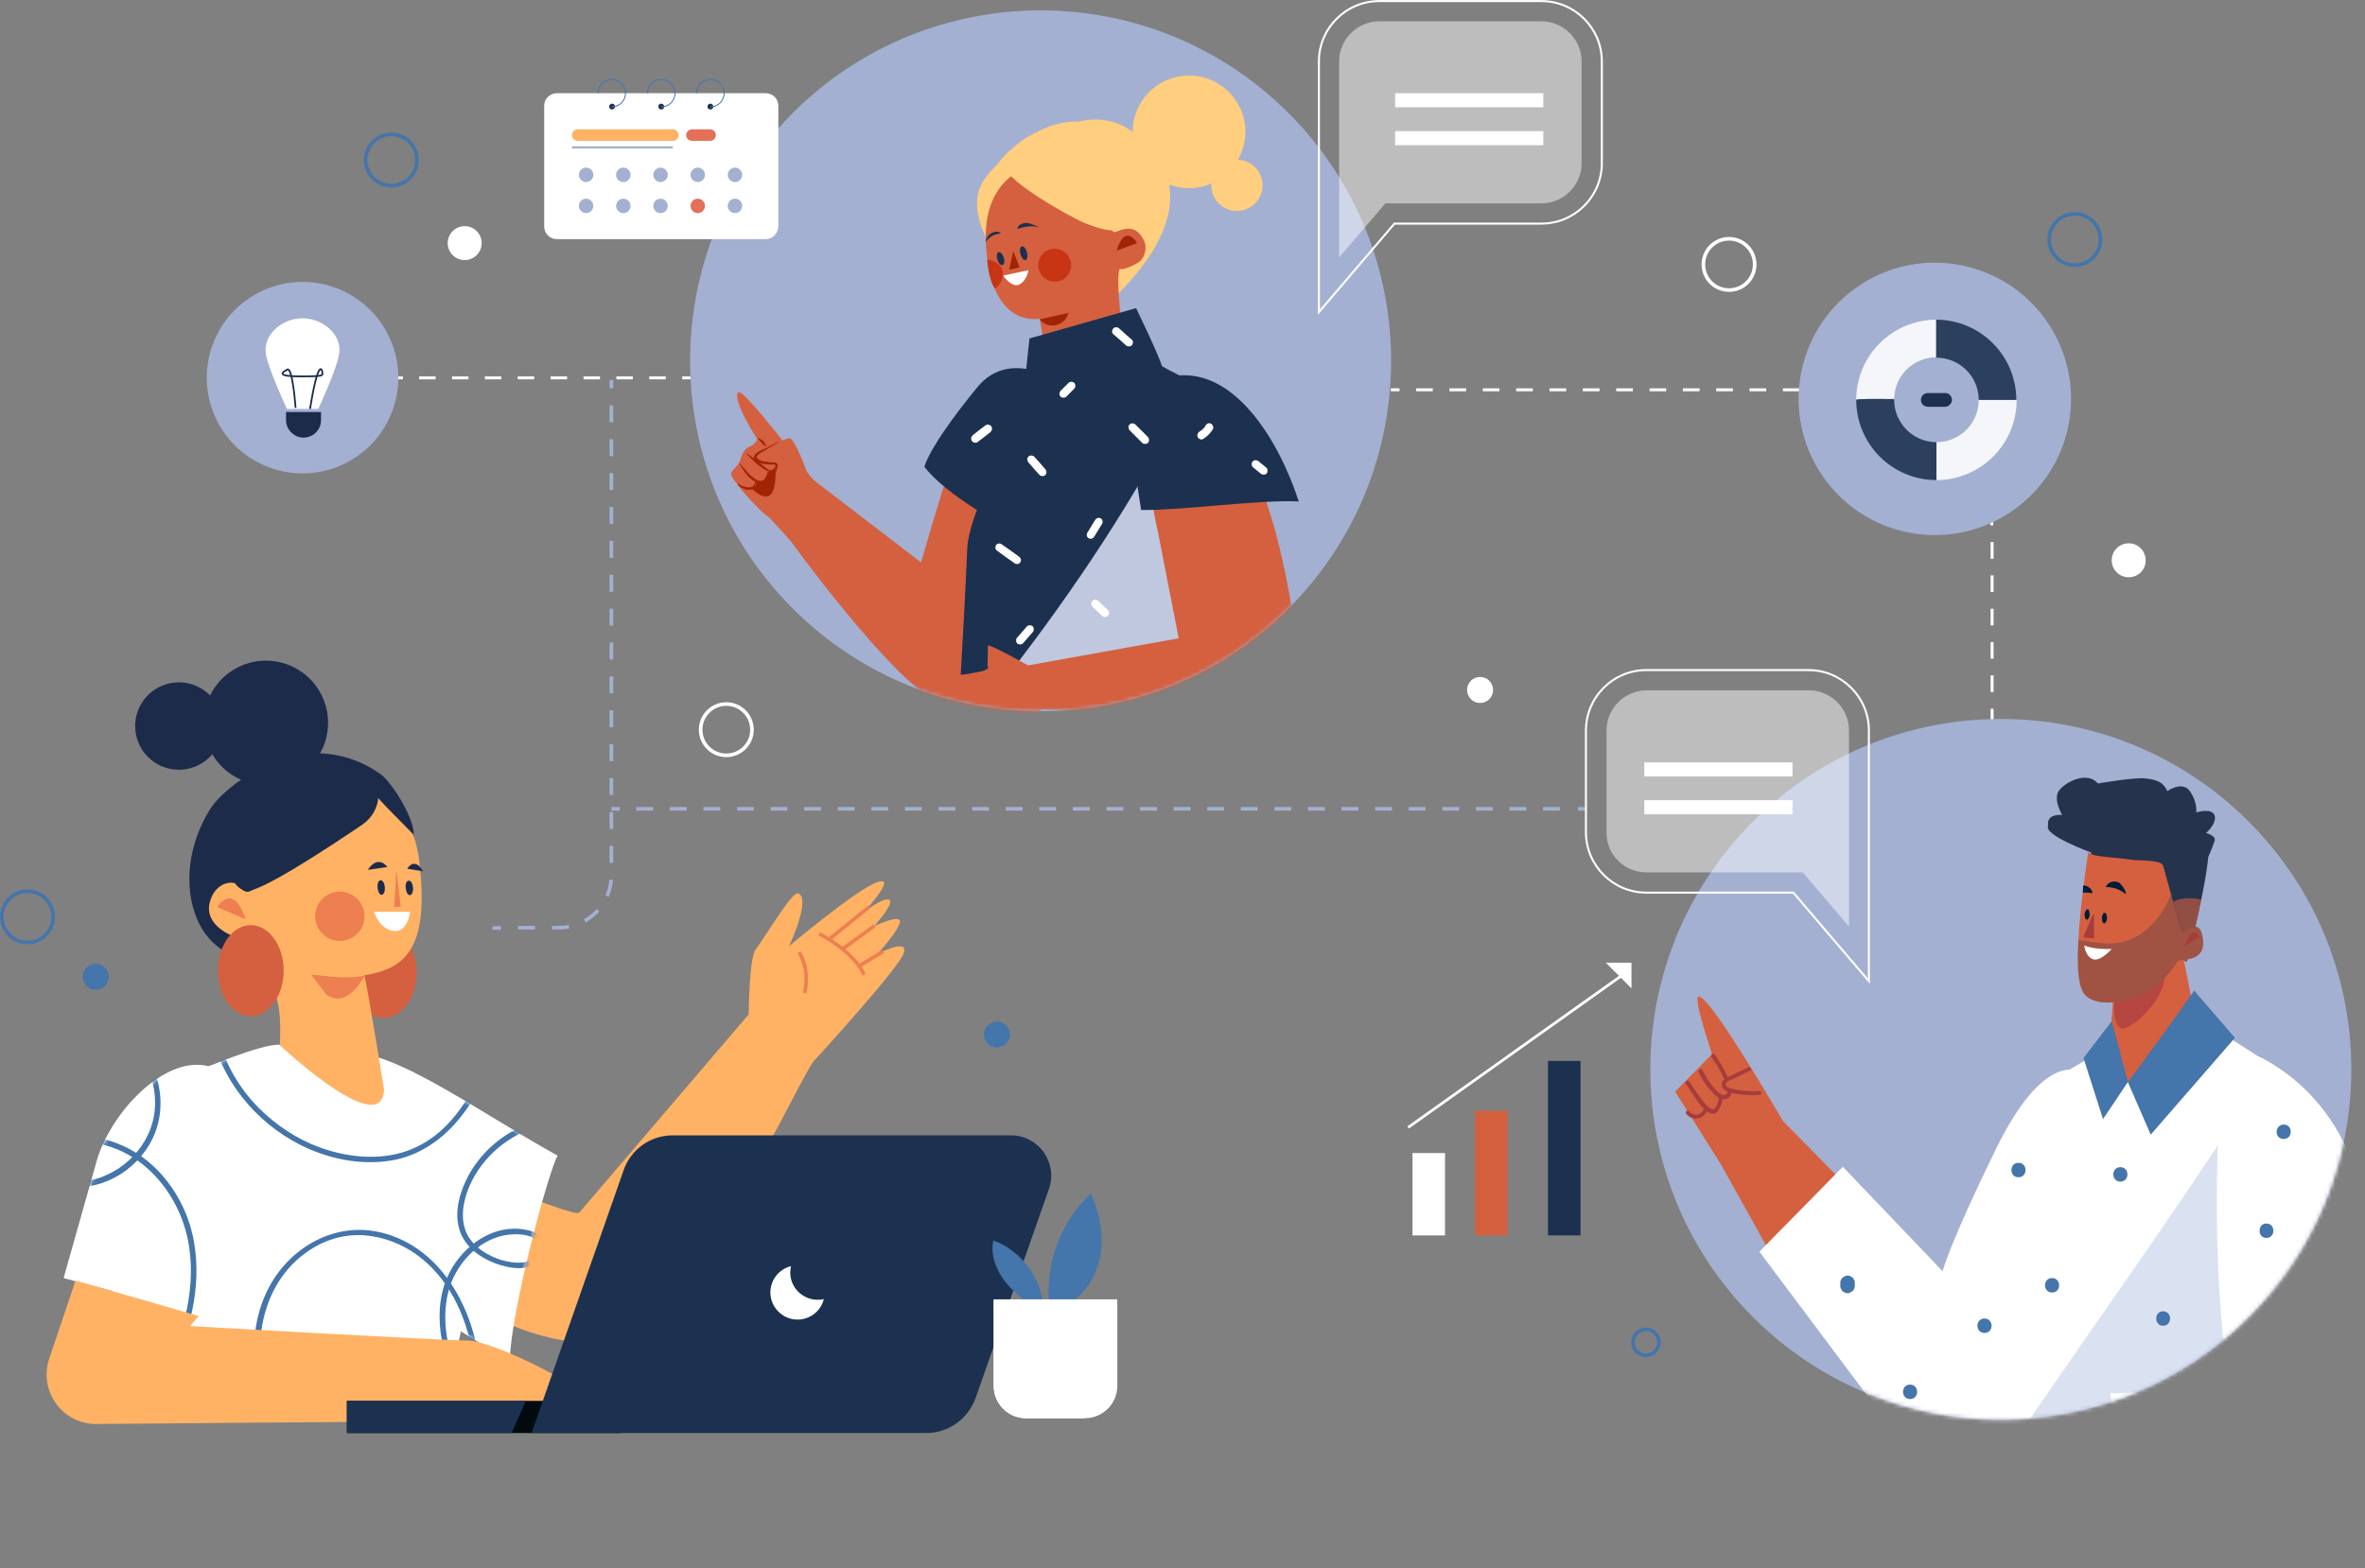 <svg width="600" height="398" viewBox="0 0 600 398" fill="none" xmlns="http://www.w3.org/2000/svg">
<rect x="0" y="0" width="600" height="398" fill="#808080" stroke="none"/>
<g clip-path="url(#clip0_48_11226)">
<path d="M100.107 95.89H102.216" stroke="white" stroke-width="0.756" stroke-miterlimit="10"/>
<path d="M106.341 95.89H171.062" stroke="white" stroke-width="0.756" stroke-miterlimit="10" stroke-dasharray="4.17 4.17"/>
<path d="M173.079 95.89H175.187" stroke="white" stroke-width="0.756" stroke-miterlimit="10"/>
<path d="M352.85 98.915H355.05" stroke="white" stroke-width="0.756" stroke-miterlimit="10"/>
<path d="M359.267 98.915H469.091C489.168 98.915 505.394 115.141 505.394 135.217V186.462" stroke="white" stroke-width="0.756" stroke-miterlimit="10" stroke-dasharray="4.23 4.23"/>
<path d="M505.394 188.571V190.679" stroke="white" stroke-width="0.756" stroke-miterlimit="10"/>
<path d="M155.111 96.44V98.548" stroke="#A3B0D1" stroke-width="0.917" stroke-miterlimit="10"/>
<path d="M155.111 102.857V222.123C155.111 229.457 149.152 235.416 141.819 235.416H129.168" stroke="#A3B0D1" stroke-width="0.917" stroke-miterlimit="10" stroke-dasharray="4.3 4.3"/>
<path d="M127.059 235.508H124.951" stroke="#A3B0D1" stroke-width="0.917" stroke-miterlimit="10"/>
<path d="M155.111 205.256H157.219" stroke="#A3B0D1" stroke-width="0.917" stroke-miterlimit="10"/>
<path d="M161.436 205.256H398.136" stroke="#A3B0D1" stroke-width="0.917" stroke-miterlimit="10" stroke-dasharray="4.26 4.26"/>
<path d="M400.336 205.256H402.445" stroke="#A3B0D1" stroke-width="0.917" stroke-miterlimit="10"/>
<path d="M99.282 47.12C102.877 47.12 105.791 44.206 105.791 40.611C105.791 37.016 102.877 34.102 99.282 34.102C95.687 34.102 92.773 37.016 92.773 40.611C92.773 44.206 95.687 47.12 99.282 47.12Z" stroke="#4475AB" stroke-width="0.917" stroke-miterlimit="10"/>
<path d="M6.967 239.175C10.562 239.175 13.476 236.261 13.476 232.666C13.476 229.071 10.562 226.157 6.967 226.157C3.372 226.157 0.458 229.071 0.458 232.666C0.458 236.261 3.372 239.175 6.967 239.175Z" stroke="#4475AB" stroke-width="0.917" stroke-miterlimit="10"/>
<path d="M526.387 67.288C529.981 67.288 532.896 64.374 532.896 60.779C532.896 57.184 529.981 54.27 526.387 54.27C522.792 54.27 519.878 57.184 519.878 60.779C519.878 64.374 522.792 67.288 526.387 67.288Z" stroke="#4475AB" stroke-width="0.917" stroke-miterlimit="10"/>
<path d="M184.263 191.688C187.858 191.688 190.772 188.774 190.772 185.179C190.772 181.584 187.858 178.67 184.263 178.67C180.668 178.67 177.754 181.584 177.754 185.179C177.754 188.774 180.668 191.688 184.263 191.688Z" stroke="white" stroke-width="0.917" stroke-miterlimit="10"/>
<path d="M438.656 73.613C442.25 73.613 445.164 70.699 445.164 67.104C445.164 63.51 442.25 60.596 438.656 60.596C435.061 60.596 432.147 63.51 432.147 67.104C432.147 70.699 435.061 73.613 438.656 73.613Z" stroke="white" stroke-width="0.917" stroke-miterlimit="10"/>
<path d="M117.891 66.004C120.271 66.004 122.2 64.075 122.2 61.696C122.2 59.316 120.271 57.387 117.891 57.387C115.512 57.387 113.583 59.316 113.583 61.696C113.583 64.075 115.512 66.004 117.891 66.004Z" fill="white"/>
<path d="M544.355 142.185C544.355 139.801 542.429 137.876 540.046 137.876C537.662 137.876 535.737 139.801 535.737 142.185C535.737 144.568 537.662 146.493 540.046 146.493C542.521 146.493 544.355 144.568 544.355 142.185Z" fill="white"/>
<path d="M378.793 175.095C378.793 173.262 377.326 171.795 375.493 171.795C373.659 171.795 372.193 173.262 372.193 175.095C372.193 176.929 373.659 178.395 375.493 178.395C377.326 178.395 378.793 176.929 378.793 175.095Z" fill="white"/>
<path d="M256.226 262.551C256.226 260.718 254.759 259.251 252.926 259.251C251.093 259.251 249.626 260.718 249.626 262.551C249.626 264.385 251.093 265.852 252.926 265.852C254.759 265.76 256.226 264.293 256.226 262.551Z" fill="#4475AB"/>
<path d="M27.594 247.884C27.594 246.05 26.127 244.583 24.294 244.583C22.46 244.583 20.993 246.05 20.993 247.884C20.993 249.717 22.46 251.184 24.294 251.184C26.127 251.184 27.594 249.717 27.594 247.884Z" fill="#4475AB"/>
<path d="M420.871 340.657C420.871 338.823 419.404 337.356 417.571 337.356C415.737 337.356 414.271 338.823 414.271 340.657C414.271 342.49 415.737 343.957 417.571 343.957C419.404 343.865 420.871 342.49 420.871 340.657Z" stroke="#4475AB" stroke-width="0.917" stroke-miterlimit="10"/>
<path d="M97.357 258.334C101.964 258.334 105.699 253.163 105.699 246.784C105.699 240.404 101.964 235.233 97.357 235.233C92.749 235.233 89.014 240.404 89.014 246.784C89.014 253.163 92.749 258.334 97.357 258.334Z" fill="#D4603F"/>
<path d="M206.998 268.693C203.789 270.527 177.479 333.415 154.011 339.832C154.011 339.832 136.318 347.532 94.515 314.713L107.166 292.803C107.166 292.803 145.485 309.213 146.952 307.746L189.947 257.418C189.947 257.418 190.038 243.208 191.688 241.008C195.08 236.241 201.039 226.249 202.414 226.707C205.989 227.716 200.214 240.091 200.214 240.091C200.214 240.091 217.265 225.699 222.582 223.865C227.899 222.032 219.099 231.566 219.099 231.566C219.099 231.566 224.141 227.532 225.607 228.357C227.074 229.182 221.757 235.049 221.757 235.049C221.757 235.049 229.091 231.566 228.266 234.224C227.441 236.883 222.582 242.108 222.582 242.108C222.582 242.108 230.741 237.8 229.274 241.925C227.899 245.867 206.998 268.693 206.998 268.693Z" fill="#FFB264"/>
<path d="M220.565 230.099L210.023 238.625" stroke="#ED7F51" stroke-width="0.917" stroke-miterlimit="10"/>
<path d="M221.849 234.958L213.506 241.008" stroke="#ED7F51" stroke-width="0.917" stroke-miterlimit="10"/>
<path d="M224.049 241.466L217.907 245.133" stroke="#ED7F51" stroke-width="0.917" stroke-miterlimit="10"/>
<path d="M207.823 236.974C207.823 236.974 216.532 241.283 219.19 247.333" stroke="#ED7F51" stroke-width="0.917" stroke-miterlimit="10"/>
<path d="M202.689 241.65C202.689 241.65 205.531 245.317 204.156 252.009" stroke="#ED7F51" stroke-width="0.917" stroke-miterlimit="10"/>
<path d="M129.351 345.057C106.891 333.323 87.364 315.905 79.939 310.955C72.513 306.004 74.072 276.669 85.898 268.51C94.698 262.46 120 281.436 141.451 293.262C139.068 297.57 129.626 332.59 129.351 345.057Z" fill="white"/>
<path d="M50.145 233.583C46.203 224.599 48.128 213.781 53.079 205.714C55.462 201.772 60.413 198.105 65.18 195.263C74.805 189.488 87.089 189.763 96.257 196.272C96.348 196.272 96.348 196.363 96.44 196.363C99.649 198.655 105.791 208.739 104.874 212.589L88.831 248.617C75.905 246.417 56.287 247.517 50.145 233.583Z" fill="#1D2B4A"/>
<path d="M66.096 223.223C65.913 223.682 63.163 228.632 60.871 224.965C59.679 223.132 54.454 223.59 53.17 229.182C51.887 234.866 58.762 237.891 62.063 238.441C62.979 238.624 63.896 239.083 64.446 239.908C66.188 242.291 68.938 248.158 70.405 254.117C72.33 262.093 69.671 276.76 69.671 276.76C69.671 276.76 87.089 285.378 97.907 279.419C97.907 279.419 92.957 248.525 92.406 247.517C102.215 245.867 108.999 241.558 106.432 219.098C106.157 216.256 105.516 213.781 104.782 211.673C99.465 206.081 91.581 199.022 92.406 196.455C89.198 196.638 74.989 201.222 66.096 223.223Z" fill="#FFB264"/>
<path d="M92.498 247.608C92.498 247.608 89.381 248.342 84.431 247.883C81.956 247.608 78.93 247.333 78.93 247.333L82.781 252.375C87.456 255.676 91.031 250.175 92.498 247.608Z" fill="#ED7F51"/>
<path d="M86.906 192.513C86.906 192.513 96.165 194.805 95.981 202.139C95.89 204.98 94.331 207.547 92.04 209.197C84.981 213.964 64.904 227.44 61.971 226.065C50.512 220.748 67.563 191.596 86.906 192.513Z" fill="#1D2B4A"/>
<path d="M80.214 234.316C81.222 237.616 84.706 239.541 88.006 238.533C91.306 237.524 93.231 234.041 92.223 230.74C91.215 227.44 87.731 225.515 84.431 226.524C81.13 227.532 79.205 231.016 80.214 234.316Z" fill="#ED7F51"/>
<path d="M102.949 225.424C103.04 226.432 103.499 227.257 104.049 227.165C104.507 227.074 104.874 226.249 104.782 225.24C104.69 224.232 104.232 223.407 103.682 223.498C103.132 223.498 102.765 224.415 102.949 225.424Z" fill="#1D2B4A"/>
<path d="M95.798 225.332C95.89 226.34 96.348 227.165 96.898 227.074C97.357 226.982 97.723 226.157 97.632 225.149C97.54 224.14 97.082 223.315 96.532 223.407C95.982 223.407 95.707 224.324 95.798 225.332Z" fill="#1D2B4A"/>
<path d="M100.565 220.748L101.665 230.099L100.015 230.191L100.565 220.748Z" fill="#ED7F51"/>
<path d="M98.273 220.015C98.273 220.015 95.981 216.715 93.323 220.748L98.273 220.015Z" fill="#1D2B4A"/>
<path d="M103.315 220.473C103.315 220.473 105.057 217.265 107.349 221.115L103.315 220.473Z" fill="#1D2B4A"/>
<path d="M55.095 230.191C55.095 230.191 59.129 223.59 62.337 233.308L55.095 230.191Z" fill="#ED7F51"/>
<path d="M75.151 197.193C82.754 192.947 85.477 183.342 81.231 175.739C76.986 168.136 67.381 165.414 59.778 169.659C52.174 173.904 49.452 183.509 53.697 191.112C57.943 198.716 67.548 201.438 75.151 197.193Z" fill="#1D2B4A"/>
<path d="M49.355 194.607C55.074 192.412 57.931 185.996 55.736 180.276C53.541 174.557 47.126 171.7 41.406 173.895C35.687 176.09 32.83 182.506 35.025 188.225C37.22 193.945 43.636 196.802 49.355 194.607Z" fill="#1D2B4A"/>
<path d="M97.357 274.377C96.715 275.569 116.242 312.88 117.708 325.531C119.358 339.465 109.916 357.708 110.374 359.633L25.669 360.916C25.669 360.916 28.877 275.294 51.337 271.26C51.337 271.26 66.188 264.935 70.863 265.118C70.863 265.118 99.374 291.978 97.357 274.377Z" fill="white"/>
<path d="M58.304 335.615L16.134 324.339L24.477 294.82C27.593 283.178 41.436 267.502 53.079 270.618C64.721 273.735 71.597 285.745 68.48 297.387L58.304 335.615Z" fill="white"/>
<mask id="mask0_48_11226" style="mask-type:luminance" maskUnits="userSpaceOnUse" x="16" y="265" width="126" height="96">
<path d="M129.351 345.057C129.717 332.59 139.068 297.479 141.543 293.262C120 281.344 94.698 262.46 85.989 268.51C84.156 269.794 82.506 271.627 81.131 273.735C75.63 269.61 70.863 265.118 70.863 265.118C67.196 265.027 57.112 268.969 53.079 270.619C41.436 267.593 27.685 283.269 24.568 294.82L16.226 324.339L28.694 327.639C26.31 345.607 25.669 360.917 25.669 360.917L110.374 359.725C110.008 358.258 114.775 348.541 116.883 337.998C120.917 340.473 125.134 342.857 129.351 345.057Z" fill="white"/>
</mask>
<g mask="url(#mask0_48_11226)">
<path d="M30.252 262.643C37.769 267.593 41.344 277.677 38.228 286.295C36.761 290.42 33.827 293.995 30.16 296.47C26.768 298.671 22.277 300.504 18.151 299.312C16.226 298.762 14.484 297.387 14.576 295.187C14.668 292.528 17.143 290.695 19.526 290.237C23.835 289.32 28.877 290.97 32.636 293.079C40.245 297.387 45.562 305.363 47.487 313.797C50.237 325.897 46.662 338.548 41.344 349.457C40.978 350.282 42.17 350.924 42.536 350.191C47.853 339.282 51.429 326.906 49.137 314.713C47.395 305.271 41.436 296.195 32.911 291.612C28.785 289.412 23.285 287.761 18.61 289.137C16.318 289.778 14.301 291.428 13.568 293.812C13.018 295.737 13.568 297.845 15.034 299.221C18.335 302.154 23.652 301.237 27.319 299.679C31.719 297.845 35.477 294.545 37.861 290.512C43.636 280.794 40.336 267.868 30.985 261.635C30.16 260.993 29.519 262.185 30.252 262.643Z" fill="#4475AB"/>
<path d="M53.904 263.376C57.112 275.936 66.646 286.478 78.472 291.612C84.889 294.362 92.04 295.645 99.007 294.545C106.249 293.445 112.391 289.136 116.883 283.453C122.567 276.394 125.5 267.685 128.342 259.251C128.617 258.426 127.334 258.059 127.059 258.884C122.659 272.085 116.7 288.22 101.849 292.528C95.065 294.454 87.548 293.537 81.039 291.153C75.264 289.045 69.947 285.47 65.546 281.069C60.596 276.027 57.021 269.793 55.279 263.01C55.004 262.185 53.721 262.551 53.904 263.376Z" fill="#4475AB"/>
<path d="M136.41 284.461C128.526 286.57 121.65 292.253 118.167 299.679C116.242 303.804 115.142 308.663 116.883 312.972C118.442 316.73 121.925 319.205 125.592 320.58C129.076 321.864 134.21 322.964 136.868 319.572C137.877 318.289 138.335 316.455 137.693 314.897C136.96 313.063 135.035 312.33 133.201 312.055C125.317 310.588 117.8 315.905 114.225 322.597C109 332.406 112.208 344.232 116.608 353.674C116.975 354.499 118.167 353.766 117.8 352.941C114.225 345.149 111.566 336.257 113.766 327.731C115.508 321.039 120.917 314.988 127.792 313.522C130.268 312.972 137.143 312.788 136.685 316.822C136.135 321.405 130.268 320.672 127.151 319.755C123.759 318.655 120.367 316.638 118.625 313.43C116.608 309.58 117.433 304.904 119.084 301.054C122.292 293.629 128.984 287.945 136.776 285.836C137.601 285.561 137.235 284.278 136.41 284.461Z" fill="#4475AB"/>
<path d="M66.738 350.832C64.263 338.64 67.38 324.889 78.106 317.555C82.964 314.163 88.923 312.696 94.79 313.797C100.749 314.805 106.249 318.014 110.283 322.505C115.05 327.639 117.892 334.331 119.45 341.115C119.633 341.94 121.008 341.573 120.733 340.748C117.892 328.189 109.916 315.997 96.715 312.788C84.339 309.763 72.238 317.28 67.288 328.648C64.171 335.706 63.804 343.682 65.363 351.199C65.638 352.116 66.921 351.749 66.738 350.832Z" fill="#4475AB"/>
</g>
<path d="M50.42 333.964L48.22 336.531C48.22 336.531 112.208 340.198 118.9 340.198C125.592 340.198 163.911 358.441 145.76 360.275C143.193 360.55 61.604 361.008 24.477 361.375C16.043 361.466 9.901 353.307 12.376 345.149L19.16 324.981L50.42 333.964Z" fill="#FFB264"/>
<path d="M94.882 231.383H104.049C104.049 231.383 103.407 236.883 99.74 236.241C96.073 235.599 94.882 231.383 94.882 231.383Z" fill="white"/>
<path d="M63.621 257.876C68.228 257.876 71.963 252.704 71.963 246.325C71.963 239.946 68.228 234.774 63.621 234.774C59.014 234.774 55.279 239.946 55.279 246.325C55.279 252.704 59.014 257.876 63.621 257.876Z" fill="#D4603F"/>
<path d="M157.494 355.508H88.006V363.667H157.494V355.508Z" fill="#010A0F"/>
<path d="M88.006 355.508H133.384L129.809 363.667H88.006V355.508Z" fill="#1B314F"/>
<path d="M234.958 363.667H134.851L158.228 296.929C160.061 291.703 165.012 288.128 170.604 288.128H256.501C263.469 288.128 268.419 295.003 266.127 301.696L247.517 354.774C245.592 360.091 240.642 363.667 234.958 363.667Z" fill="#1B314F"/>
<path d="M207.365 329.839C203.606 329.839 200.489 326.722 200.489 322.964C200.489 322.414 200.581 321.864 200.672 321.314C197.647 322.047 195.447 324.797 195.447 328.006C195.447 331.764 198.564 334.881 202.322 334.881C205.531 334.881 208.281 332.681 209.015 329.656C208.556 329.839 208.006 329.839 207.365 329.839Z" fill="white"/>
<path d="M264.385 332.956C261.085 330.848 257.785 328.648 255.309 325.622C252.834 322.597 251.184 318.655 252.009 314.805C259.618 317.555 265.027 325.439 264.752 333.506" fill="#4475AB"/>
<path d="M266.402 332.865C264.66 321.956 268.694 310.313 276.761 302.888C278.686 307.196 279.786 311.963 279.419 316.638C279.053 321.314 277.036 325.989 273.461 329.106C271.719 330.664 269.519 331.765 267.41 332.773" fill="#4475AB"/>
<path d="M275.203 359.908H260.26C255.768 359.908 252.101 356.241 252.101 351.749V329.748H283.453V351.749C283.453 356.241 279.786 359.908 275.203 359.908Z" fill="white"/>
<path d="M275.203 359.908H260.26C255.768 359.908 252.101 356.241 252.101 351.749V329.748" fill="white"/>
<path d="M570.486 334.25C605.212 299.524 605.212 243.222 570.486 208.496C535.76 173.77 479.457 173.77 444.731 208.496C410.005 243.222 410.005 299.524 444.731 334.25C479.457 368.977 535.76 368.977 570.486 334.25Z" fill="#A3B0D1"/>
<mask id="mask1_48_11226" style="mask-type:luminance" maskUnits="userSpaceOnUse" x="418" y="182" width="179" height="179">
<path d="M570.486 334.25C605.212 299.524 605.212 243.222 570.486 208.496C535.76 173.77 479.457 173.77 444.731 208.496C410.005 243.222 410.005 299.524 444.731 334.25C479.457 368.977 535.76 368.977 570.486 334.25Z" fill="white"/>
</mask>
<g mask="url(#mask1_48_11226)">
<path d="M436.639 295.553L424.996 277.035L434.347 267.501C434.347 267.501 430.222 255.309 430.68 253.292C431.688 248.892 452.315 284.461 452.315 284.461L467.441 299.862L448.831 317.463L436.639 295.553Z" fill="#D4603F"/>
<path d="M443.514 270.893C441.956 271.626 440.306 272.36 438.747 273.185C438.105 273.46 437.464 273.735 437.097 274.285C436.73 274.835 436.73 275.568 437.097 276.118C437.464 276.76 438.105 277.035 438.747 277.219C439.572 277.494 440.397 277.585 441.222 277.677C442.964 277.952 444.706 277.952 446.356 277.86C446.998 277.86 446.998 276.76 446.356 276.852C444.889 276.943 443.423 276.943 442.047 276.76C441.314 276.668 440.581 276.577 439.847 276.393C439.297 276.302 438.564 276.21 438.105 275.752C437.005 274.652 439.389 273.918 440.031 273.643C441.314 273.002 442.689 272.36 443.973 271.718C444.614 271.443 444.064 270.618 443.514 270.893Z" fill="#A63C3C"/>
<path d="M434.163 268.235C435.355 269.885 436.455 271.627 437.28 273.552C437.372 273.827 437.739 273.827 438.014 273.735C438.289 273.552 438.289 273.277 438.197 273.002C437.28 271.168 436.272 269.335 435.08 267.685C434.897 267.501 434.622 267.318 434.347 267.501C434.163 267.685 434.072 268.051 434.163 268.235Z" fill="#A63C3C"/>
<path d="M438.289 277.035C438.38 277.31 438.105 277.585 437.83 277.769C437.464 277.952 437.097 277.86 436.822 277.769C436.089 277.494 435.447 276.76 434.897 276.119C433.705 274.744 432.697 273.185 431.872 271.535C431.597 270.985 430.68 271.443 430.955 272.085C431.872 274.193 433.247 276.027 434.897 277.677C435.63 278.41 436.547 279.052 437.647 278.96C438.655 278.777 439.481 277.952 439.206 276.852C439.206 276.119 438.197 276.394 438.289 277.035Z" fill="#A63C3C"/>
<path d="M436.18 278.227C435.997 279.235 435.722 280.427 435.08 281.252C434.438 282.077 433.063 280.611 432.605 280.152C431.872 279.327 431.322 278.41 430.68 277.585C429.946 276.577 429.305 275.477 428.571 274.468C428.205 273.918 427.288 274.468 427.655 275.019C428.48 276.302 429.396 277.494 430.221 278.777C430.863 279.786 431.597 280.794 432.513 281.619C433.338 282.352 434.713 283.177 435.63 282.169C436.089 281.711 436.272 281.161 436.547 280.611C436.822 279.969 437.005 279.327 437.097 278.594C437.28 277.86 436.272 277.585 436.18 278.227Z" fill="#A63C3C"/>
<path d="M432.33 281.069C432.238 281.894 431.597 282.627 430.772 282.81C429.947 282.994 429.03 282.719 428.572 281.985C428.388 281.802 428.022 281.802 427.838 281.985C427.655 282.169 427.655 282.444 427.838 282.719C428.572 283.635 429.947 284.094 431.047 283.727C432.147 283.452 433.064 282.444 433.247 281.252C433.247 280.977 433.155 280.702 432.88 280.61C432.789 280.702 432.422 280.794 432.33 281.069Z" fill="#A63C3C"/>
<path d="M507.135 379.25C507.135 379.25 523.178 278.043 527.028 271.81C527.028 271.81 518.411 267.134 506.494 291.336C494.576 315.629 492.834 322.597 492.834 322.597L467.533 296.103L446.356 317.646L492.009 378.609L505.577 380.259" fill="white"/>
<path d="M572.865 268.051C572.865 268.051 591.108 275.11 594.225 301.97C597.342 328.831 580.749 397.402 580.749 397.402C580.749 397.402 564.156 390.068 557.28 388.143C547.105 385.209 539.496 384.934 532.254 384.751L502.185 383.834L514.011 293.078C515.661 286.294 516.669 276.394 522.995 272.635L533.629 266.401L557.555 258.242L572.865 268.051Z" fill="white"/>
<path opacity="0.3" d="M503.377 378.334C511.536 362.566 575.248 276.669 574.24 269.793C582.491 274.743 594.316 284.552 596.333 301.695C599.45 328.555 582.857 397.127 582.857 397.127C582.857 397.127 566.264 389.793 559.389 387.868C549.213 384.934 541.604 384.659 534.362 384.476L500.26 383.743C499.435 382.918 503.01 379.067 503.377 378.334Z" fill="#8299D1"/>
<path d="M535.829 357.524L511.444 364.125C511.444 364.125 487.975 370.817 481.375 381.634L537.021 380.901L535.829 357.524Z" fill="#D4603F"/>
<path d="M564.339 267.501C570.573 263.651 594.041 277.127 598.808 302.429C603.667 329.564 593.766 383.284 584.874 386.401C575.982 389.518 537.937 384.935 537.937 384.935C537.937 384.935 536.471 360.916 535.371 353.582L565.714 352.941C565.623 353.032 559.297 315.905 564.339 267.501Z" fill="white"/>
<path d="M553.522 241.008L557.28 259.984L549.855 268.143C538.396 280.244 536.929 272.085 534.729 271.076L536.471 248.891L547.105 244.858L553.522 241.008Z" fill="#D4603F"/>
<path d="M547.196 244.766L536.562 250.45C536.562 250.45 535.279 260.626 538.396 260.992C540.963 261.267 549.947 253.108 549.122 246.875" fill="#B64641"/>
<path d="M553.614 243.483C553.614 243.483 555.172 235.691 553.339 237.799L548.847 220.106C548.847 220.106 545.821 223.498 542.888 225.423C539.954 227.348 533.17 226.157 531.429 225.332C529.687 224.507 530.512 216.348 530.512 216.348C530.512 216.348 518.411 211.947 519.603 209.564C519.603 209.564 518.869 206.539 523.178 206.814C523.178 206.814 520.611 202.597 522.536 200.397C524.462 198.196 529.595 195.721 532.254 198.838C532.254 198.838 541.513 197.188 544.446 197.555C547.38 197.921 548.847 198.563 549.855 200.763C549.855 200.763 553.705 198.013 555.63 200.855C557.555 203.697 557.189 206.172 557.189 206.172C557.189 206.172 561.222 204.889 561.864 206.997C562.414 209.106 559.664 211.397 559.664 211.397C559.664 211.397 562.231 212.039 561.864 213.323C561.497 214.606 560.214 217.539 560.214 217.539C560.214 217.539 559.939 223.773 554.805 244.033" fill="#25334C"/>
<path opacity="0.62" d="M551.047 228.999L553.339 237.891C555.172 235.691 553.614 243.575 553.614 243.575L554.714 244.216C556.455 237.432 557.647 232.207 558.472 228.265C555.722 227.715 553.064 227.807 551.047 228.999Z" fill="#D4603F"/>
<path d="M529.779 216.164C525.928 242.75 526.753 250.633 529.229 252.742C532.804 255.767 539.313 254.025 542.43 252.925C547.655 251 551.414 245.591 552.514 243.941C553.064 243.116 559.572 244.583 558.839 238.349C558.289 233.766 555.814 235.232 554.53 236.241C554.164 236.516 553.614 236.424 553.43 235.966C552.514 233.216 549.672 222.948 548.755 219.648C548.388 218.181 542.155 218.364 541.513 218.273C536.104 217.448 531.337 217.539 529.962 216.439L529.779 216.164Z" fill="#D4603F"/>
<path opacity="0.29" d="M558.931 238.257C558.381 233.674 555.905 235.141 554.622 236.149C554.255 236.424 553.705 236.332 553.522 235.874C553.064 234.315 551.963 230.465 550.863 226.798C550.497 227.807 550.038 228.723 549.488 229.732C547.655 233.215 544.905 236.241 541.421 237.982C536.746 240.366 532.162 239.266 527.303 238.532C526.753 247.7 527.762 251.367 529.229 252.742C532.804 255.767 539.313 254.025 542.429 252.925C547.655 251 551.413 245.591 552.513 243.941C553.155 243.116 559.756 244.491 558.931 238.257Z" fill="#25334C"/>
<path d="M528.77 239.908C528.77 239.908 530.787 241.008 535.737 240.824C535.737 240.824 532.804 244.216 530.878 243.391C529.045 242.658 528.77 239.908 528.77 239.908Z" fill="white"/>
<path d="M557.922 237.799L554.255 240.183C554.347 240.183 555.997 234.041 557.922 237.799Z" fill="#A63C3C"/>
<path d="M533.262 232.941C533.262 233.674 533.446 234.316 533.812 234.316C534.179 234.316 534.546 233.766 534.546 233.032C534.546 232.299 534.362 231.657 533.996 231.657C533.629 231.566 533.262 232.207 533.262 232.941Z" fill="#001C39"/>
<path d="M528.862 232.024C528.862 232.757 529.045 233.399 529.412 233.399C529.779 233.399 530.145 232.849 530.145 232.116C530.145 231.382 529.962 230.74 529.595 230.74C529.32 230.74 528.953 231.29 528.862 232.024Z" fill="#001C39"/>
<path d="M539.038 226.707C539.954 227.44 538.579 224.323 537.296 223.865C535.921 223.407 534.546 224.048 534.271 225.148C534.179 225.148 536.746 224.873 539.038 226.707Z" fill="#001C39"/>
<path d="M528.403 226.523C529.87 226.432 530.879 226.707 530.879 226.707C530.787 225.607 529.779 224.782 528.495 224.69" fill="#001C39"/>
<path d="M530.97 232.116L528.587 237.708C528.587 237.799 528.587 237.891 528.678 237.891L531.062 238.166C531.154 238.166 531.245 238.074 531.245 237.983V232.116C531.245 232.024 531.062 231.932 530.97 232.116Z" fill="#A63C3C"/>
<path d="M556.639 251.367C556.364 252.192 539.863 274.652 539.863 274.652L545.638 287.944L566.998 263.376L556.639 251.367Z" fill="#4475AB"/>
<path d="M535.737 259.159L539.862 274.56L533.537 284.002L528.587 268.51L535.737 259.159Z" fill="#4475AB"/>
<path d="M466.891 325.53C466.891 325.805 466.891 326.08 466.891 326.355C466.891 326.63 466.891 326.814 467.074 327.089C467.166 327.272 467.257 327.547 467.441 327.639C467.624 327.822 467.807 327.914 467.991 328.005C468.174 328.097 468.449 328.189 468.724 328.189C468.907 328.189 469.091 328.189 469.182 328.097C469.457 328.005 469.733 327.822 470.008 327.639C470.099 327.547 470.191 327.364 470.283 327.272C470.466 326.997 470.558 326.722 470.558 326.355C470.558 326.08 470.558 325.805 470.558 325.53C470.558 325.255 470.558 325.072 470.374 324.797C470.283 324.613 470.191 324.338 470.008 324.247C469.824 324.063 469.641 323.972 469.457 323.88C469.274 323.788 468.999 323.697 468.724 323.697C468.541 323.697 468.357 323.697 468.266 323.788C467.991 323.88 467.716 324.063 467.441 324.247C467.349 324.338 467.257 324.522 467.166 324.613C466.982 324.888 466.891 325.164 466.891 325.53Z" fill="#4475AB"/>
<path d="M484.584 355.049C486.967 355.049 486.967 351.382 484.584 351.382C482.2 351.382 482.2 355.049 484.584 355.049Z" fill="#4475AB"/>
<path d="M503.468 338.273C505.852 338.273 505.852 334.606 503.468 334.606C501.085 334.606 501.085 338.273 503.468 338.273Z" fill="#4475AB"/>
<path d="M512.086 298.762C514.469 298.762 514.469 295.095 512.086 295.095C509.702 295.095 509.702 298.762 512.086 298.762Z" fill="#4475AB"/>
<path d="M537.938 299.862C540.321 299.862 540.321 296.195 537.938 296.195C535.554 296.195 535.554 299.862 537.938 299.862Z" fill="#4475AB"/>
<path d="M520.611 328.005C522.995 328.005 522.995 324.338 520.611 324.338C518.228 324.338 518.228 328.005 520.611 328.005Z" fill="#4475AB"/>
<path d="M548.755 336.44C551.138 336.44 551.138 332.773 548.755 332.773C546.463 332.773 546.463 336.44 548.755 336.44Z" fill="#4475AB"/>
<path d="M579.374 289.044C581.757 289.044 581.757 285.377 579.374 285.377C576.99 285.469 576.99 289.044 579.374 289.044Z" fill="#4475AB"/>
<path d="M589.366 330.481C591.749 330.481 591.749 326.814 589.366 326.814C586.982 326.905 586.982 330.481 589.366 330.481Z" fill="#4475AB"/>
<path d="M574.973 314.163C577.357 314.163 577.357 310.496 574.973 310.496C572.681 310.496 572.681 314.163 574.973 314.163Z" fill="#4475AB"/>
</g>
<path d="M326.879 154.435C361.605 119.709 361.605 63.407 326.879 28.68C292.153 -6.046 235.85 -6.046 201.124 28.68C166.398 63.407 166.398 119.709 201.124 154.435C235.85 189.161 292.153 189.161 326.879 154.435Z" fill="#A3B0D1"/>
<mask id="mask2_48_11226" style="mask-type:luminance" maskUnits="userSpaceOnUse" x="175" y="2" width="178" height="179">
<path d="M326.879 154.435C361.605 119.709 361.605 63.407 326.879 28.68C292.153 -6.046 235.85 -6.046 201.124 28.68C166.398 63.407 166.398 119.709 201.124 154.435C235.85 189.161 292.153 189.161 326.879 154.435Z" fill="white"/>
</mask>
<g mask="url(#mask2_48_11226)">
<path d="M250.359 60.687C244.308 48.586 250.909 44.186 253.017 41.711C257.693 35.294 267.135 30.343 273.644 30.893C273.644 30.893 282.261 28.052 289.411 35.202C290.512 36.302 309.121 49.32 283.086 75.171" fill="#FFCE7E"/>
<path d="M282.078 58.395C282.261 58.762 282.628 59.037 283.086 58.854C284.736 58.212 288.036 56.654 290.145 60.87C291.245 62.979 290.328 65.729 288.586 66.738C287.211 67.563 285.103 68.479 284.003 68.296C283.086 70.496 284.553 86.447 285.836 87.731C293.537 95.615 295.462 95.431 295.462 95.431C295.462 95.431 267.685 137.601 266.952 101.665C266.952 101.665 263.926 80.855 263.743 80.855C261.176 81.314 251.459 81.405 250.175 62.612C248.892 45.194 260.809 41.986 263.926 41.436C266.493 40.977 275.202 38.319 282.078 58.395Z" fill="#D4603F"/>
<path d="M263.743 81.039L271.169 79.388L270.71 80.305C269.335 83.055 265.668 83.422 263.743 81.039Z" fill="#A32404"/>
<path d="M254.851 41.252C252.926 44.828 271.902 55.278 275.294 56.654C281.161 59.037 284.92 59.129 285.928 56.654C285.836 56.745 267.043 18.517 254.851 41.252Z" fill="#FFCE7E"/>
<path d="M315.578 36.718C317.38 29.028 312.608 21.334 304.918 19.531C297.228 17.729 289.533 22.501 287.731 30.191C285.929 37.881 290.701 45.576 298.391 47.378C306.081 49.18 313.775 44.408 315.578 36.718Z" fill="#FFCE7E"/>
<path d="M313.796 53.537C317.391 53.537 320.305 50.623 320.305 47.028C320.305 43.433 317.391 40.519 313.796 40.519C310.202 40.519 307.288 43.433 307.288 47.028C307.288 50.623 310.202 53.537 313.796 53.537Z" fill="#FFCE7E"/>
<path d="M283.269 63.62C285.47 56.378 288.495 61.695 288.495 61.695L283.269 63.62Z" fill="#A32404"/>
<path d="M266.218 63.345C264.018 64.079 262.918 66.462 263.652 68.662C264.385 70.862 266.768 71.963 268.969 71.229C271.169 70.496 272.269 68.112 271.535 65.912C270.802 63.712 268.327 62.612 266.218 63.345Z" fill="#C73514"/>
<path d="M252.376 73.246C254.026 72.238 254.851 70.129 254.209 68.296C253.659 66.829 251.917 66.096 250.45 65.821C250.45 65.729 250.634 70.588 252.376 73.246Z" fill="#C73514"/>
<path d="M263.285 57.662C264.202 57.937 261.451 56.562 260.351 56.562C259.251 56.653 258.151 57.112 258.151 58.12C258.151 58.12 261.085 56.928 263.285 57.662Z" fill="#1B314F"/>
<path d="M250.267 61.145C249.717 61.879 250.359 59.862 251.276 59.312C252.192 58.762 253.384 58.487 253.934 59.312C253.842 59.22 251.642 59.312 250.267 61.145Z" fill="#1B314F"/>
<path d="M260.535 64.079C260.81 64.995 260.626 65.912 260.168 66.004C259.71 66.096 259.159 65.454 258.884 64.445C258.609 63.529 258.793 62.612 259.251 62.52C259.71 62.429 260.351 63.162 260.535 64.079Z" fill="#1B314F"/>
<path d="M254.668 65.454C254.943 66.371 254.759 67.196 254.301 67.287C253.842 67.379 253.292 66.737 253.017 65.821C252.742 64.904 252.926 64.079 253.384 63.987C253.842 63.895 254.392 64.537 254.668 65.454Z" fill="#1B314F"/>
<path d="M257.051 63.712L256.043 68.479L258.701 67.837L257.051 63.712Z" fill="#A32404"/>
<path d="M260.901 68.571L254.484 69.946C254.484 69.946 256.776 73.246 258.701 72.146C260.626 71.046 260.901 68.571 260.901 68.571Z" fill="white"/>
<path d="M224.965 140.259C224.782 141.084 205.531 120.824 205.531 120.824C205.531 120.824 188.479 98.181 187.288 99.556C185.546 101.39 192.146 111.474 192.146 111.474C192.146 111.474 191.688 112.666 190.405 113.216C189.121 113.766 188.388 114.682 187.929 116.424C187.471 118.166 185.729 119.174 185.454 120.183C185.179 121.191 191.596 128.8 195.263 131.458C195.263 131.458 203.33 139.892 211.673 150.343" fill="#D4603F"/>
<path d="M205.072 120.733C205.072 120.733 201.589 110.924 200.214 111.199C198.747 111.474 192.421 114.224 192.605 116.699C192.788 119.174 198.197 117.158 198.197 117.158C198.197 117.158 197.188 122.658 199.939 123.391C202.597 124.033 205.072 120.733 205.072 120.733Z" fill="#D4603F"/>
<path d="M196.638 117.799C196.638 117.799 196.822 119.266 194.805 119.724C194.805 119.724 194.347 122.841 191.78 122.2C191.78 122.2 192.238 123.666 190.68 123.941C190.68 123.941 197.647 131.459 196.638 117.799Z" fill="#A32404"/>
<path d="M197.83 111.933C197.28 112.391 196.638 112.758 195.997 113.124L194.163 114.224C193.613 114.591 192.88 114.866 192.421 115.324C192.146 115.508 192.055 115.783 191.963 115.875C191.963 116.058 191.963 116.15 192.146 116.333C192.33 116.516 192.605 116.7 192.88 116.791C193.155 116.883 193.43 117.066 193.796 117.066C194.438 117.25 195.172 117.25 195.813 117.341H196.363C196.547 117.341 196.822 117.341 197.097 117.616C197.188 117.708 197.28 117.891 197.28 118.075C197.28 118.258 197.28 118.35 197.28 118.441L197.097 118.991C196.913 119.725 196.73 120.367 196.455 121.1H196.363L196.73 118.991L196.822 118.441C196.822 118.258 196.822 118.075 196.73 117.983C196.455 117.8 196.088 117.891 195.722 117.891C194.346 117.891 192.696 117.8 191.596 116.791C191.321 116.516 191.138 116.15 191.321 115.783C191.413 115.416 191.688 115.141 191.963 114.958C192.513 114.499 193.246 114.224 193.888 113.949L197.83 111.933Z" fill="#A32404"/>
<path d="M192.146 111.199C192.33 111.199 192.421 111.291 192.605 111.291L192.971 111.474C193.246 111.566 193.43 111.749 193.613 111.932C193.796 112.116 193.98 112.299 194.071 112.574L194.255 112.941C194.255 113.124 194.346 113.216 194.346 113.399H194.255L193.155 112.299L192.146 111.199Z" fill="#A32404"/>
<path d="M189.213 114.866C189.579 115.049 189.854 115.324 190.129 115.508C190.405 115.783 190.68 115.966 191.046 116.149L192.788 117.524L194.53 118.899C194.805 119.083 195.08 119.266 195.355 119.358C195.63 119.449 195.997 119.358 196.363 119.174H196.455C196.18 119.541 195.813 119.633 195.447 119.633C195.08 119.633 194.713 119.541 194.346 119.358C193.705 118.991 193.063 118.533 192.421 118.074C191.23 117.066 190.129 116.058 189.213 114.866Z" fill="#A32404"/>
<path d="M194.805 119.541C194.805 119.999 194.805 120.458 194.713 120.916C194.622 121.374 194.347 121.833 193.888 122.2C193.43 122.566 192.788 122.566 192.238 122.475C191.688 122.383 191.321 122.108 190.863 121.833C190.13 121.283 189.488 120.549 188.938 119.816C188.663 119.449 188.388 119.083 188.205 118.716C188.021 118.349 187.746 117.983 187.563 117.524H187.655C188.205 118.166 188.755 118.899 189.396 119.541C189.946 120.183 190.588 120.824 191.321 121.374C191.963 121.833 192.88 122.291 193.705 121.833C194.347 121.374 194.622 120.366 194.805 119.541Z" fill="#A32404"/>
<path d="M191.596 121.925C191.78 122.383 191.78 123.025 191.505 123.575C191.413 123.666 191.321 123.85 191.138 123.941C191.046 124.033 190.955 124.033 190.863 124.125C190.771 124.125 190.68 124.216 190.68 124.216C190.405 124.308 190.13 124.308 189.763 124.308C189.213 124.308 188.663 124.033 188.296 123.85C188.113 123.758 187.838 123.666 187.563 123.391C187.379 123.116 187.196 122.933 187.196 122.658H187.288C187.471 122.841 187.654 123.025 187.838 123.116C188.021 123.208 188.296 123.3 188.479 123.391C188.938 123.483 189.396 123.666 189.855 123.666C190.313 123.666 190.863 123.666 191.138 123.3C191.413 122.841 191.596 122.383 191.596 121.925Z" fill="#A32404"/>
<path d="M264.385 94.881C264.385 94.881 250.909 93.873 246.967 102.031C242.933 110.19 233.674 142.734 233.674 142.734L206.539 121.924L198.472 134.392C198.472 134.392 232.849 182.704 242.933 179.587C253.017 176.47 264.476 105.973 264.385 94.881Z" fill="#D4603F"/>
<path d="M234.499 118.441C236.516 112.207 246.325 100.198 248.342 97.814C255.126 90.114 264.385 94.881 264.385 94.881C264.476 100.198 262.918 116.974 259.068 135.584C254.026 133.384 239.908 125.5 234.499 118.441Z" fill="#1B314F"/>
<path d="M252.192 158.594L254.576 167.211L303.529 166.936L303.437 158.685L252.192 158.594Z" fill="#D4603F"/>
<path d="M265.668 92.773C263.651 94.79 245.867 128.525 245.408 138.976C244.95 150.435 243.667 172.345 243.667 172.345C243.667 172.345 308.296 168.586 309.488 169.045C312.88 138.243 314.897 103.682 306.646 98.823C306.646 98.823 294.178 93.323 287.395 88.372C287.395 88.281 266.035 116.699 265.668 92.773Z" fill="#1B314F"/>
<path d="M295.004 93.964C295.37 92.864 288.22 78.197 288.22 78.197L261.176 85.897L260.076 96.165C260.076 96.165 252.742 121.375 269.243 110.466C285.653 99.373 295.004 93.964 295.004 93.964Z" fill="#1B314F"/>
<path d="M300.962 101.023C302.429 102.49 303.346 103.406 303.346 103.406C311.596 108.265 312.88 138.151 309.488 168.861C308.663 168.494 274.469 170.419 255.676 171.428C272.819 149.335 288.311 125.958 300.962 101.023Z" fill="#BFC8DE"/>
<path d="M250.542 169.045C250.817 169.32 250.726 169.595 250.451 169.778C248.984 170.603 247.884 170.511 245.317 171.061C244.4 171.153 242.017 171.611 238.533 171.336C235.049 171.061 230.374 170.603 230.924 172.161C231.291 173.262 238.075 174.362 239.083 174.362C241.283 174.453 244.858 175.553 245.042 175.553C245.592 175.828 239.633 176.653 236.425 176.47C233.216 176.287 230.007 176.012 229.457 176.837C228.907 177.662 231.841 178.212 231.841 178.212C231.841 178.212 229.457 178.762 229.641 179.587C229.732 180.137 234.316 181.237 237.433 181.787C234.224 182.704 235.324 183.621 235.324 183.621C235.324 183.621 243.117 184.446 245.225 183.712C246.967 183.071 250.45 183.162 251.092 183.254C251.734 183.346 259.343 182.52 264.568 180.045C271.994 180.32 330.481 182.245 330.114 176.378C327.364 132.467 313.155 96.073 297.112 99.465C285.836 101.848 293.812 135.217 293.812 135.217L299.037 161.986L260.81 168.861C258.518 167.578 252.742 164.369 250.634 163.728" fill="#D4603F"/>
<path d="M328.739 126.692C322.506 108.174 308.938 89.289 292.07 97.906C285.195 101.39 288.403 118.808 289.962 128.892C299.679 128.983 319.114 126.325 328.739 126.692Z" fill="#1B314F" stroke="#1B314F" stroke-width="1.07" stroke-miterlimit="10"/>
<path d="M247.975 112.207C249.076 111.382 250.176 110.557 251.184 109.732C251.367 109.549 251.551 109.366 251.642 109.091C251.734 108.816 251.642 108.541 251.551 108.266C251.367 108.082 251.184 107.807 250.909 107.807C250.634 107.716 250.359 107.716 250.084 107.899C248.984 108.724 247.884 109.549 246.875 110.374C246.692 110.557 246.509 110.741 246.417 111.016C246.325 111.291 246.417 111.566 246.509 111.841C246.692 112.024 246.875 112.299 247.15 112.299C247.425 112.391 247.792 112.391 247.975 112.207Z" fill="white"/>
<path d="M260.901 117.341C261.818 118.441 262.827 119.541 263.743 120.549C264.11 120.916 264.843 120.916 265.21 120.549C265.577 120.091 265.577 119.541 265.21 119.083C264.293 117.983 263.285 116.882 262.368 115.874C262.001 115.507 261.268 115.507 260.901 115.874C260.535 116.241 260.535 116.882 260.901 117.341Z" fill="white"/>
<path d="M270.527 100.657C271.169 100.015 271.902 99.282 272.544 98.64C272.727 98.457 272.819 98.182 272.819 97.906C272.819 97.632 272.727 97.356 272.544 97.173C272.36 96.99 272.085 96.898 271.81 96.898C271.535 96.898 271.26 96.99 271.077 97.173C270.435 97.815 269.702 98.548 269.06 99.19C268.877 99.373 268.785 99.648 268.785 99.923C268.785 100.198 268.877 100.473 269.06 100.657C269.244 100.84 269.519 100.932 269.794 100.932C270.069 100.932 270.344 100.84 270.527 100.657Z" fill="white"/>
<path d="M286.57 109.182C287.67 110.282 288.77 111.382 289.778 112.391C290.145 112.758 290.878 112.758 291.245 112.391C291.612 112.024 291.612 111.382 291.245 110.924C290.145 109.824 289.045 108.724 288.037 107.716C287.67 107.349 286.937 107.349 286.57 107.716C286.203 108.082 286.203 108.724 286.57 109.182Z" fill="white"/>
<path d="M305.271 111.382C306.28 110.74 307.105 109.915 307.655 108.999C307.838 108.815 307.838 108.449 307.746 108.174C307.655 107.899 307.471 107.715 307.288 107.532C306.738 107.257 306.188 107.44 305.913 107.899C305.821 108.082 305.638 108.265 305.546 108.449C305.638 108.357 305.638 108.265 305.73 108.265C305.363 108.724 304.996 109.09 304.63 109.365C304.721 109.274 304.813 109.274 304.813 109.182C304.63 109.274 304.446 109.457 304.263 109.549C304.079 109.732 303.896 109.915 303.804 110.19C303.713 110.465 303.804 110.74 303.896 111.015C304.079 111.199 304.263 111.474 304.538 111.474C304.721 111.565 304.996 111.565 305.271 111.382Z" fill="white"/>
<path d="M277.586 136.225C278.228 135.125 278.961 134.025 279.603 132.925C279.878 132.467 279.694 131.734 279.236 131.55C278.686 131.275 278.136 131.458 277.861 131.917C277.219 133.017 276.486 134.117 275.844 135.217C275.569 135.675 275.752 136.409 276.211 136.592C276.761 136.867 277.311 136.684 277.586 136.225Z" fill="white"/>
<path d="M253.018 139.801C254.484 140.901 256.043 142.001 257.51 143.01C257.968 143.285 258.701 143.101 258.885 142.643C259.16 142.093 258.976 141.543 258.518 141.268C257.051 140.168 255.493 139.068 254.026 138.059C253.568 137.784 252.834 137.968 252.651 138.426C252.376 138.976 252.559 139.526 253.018 139.801Z" fill="white"/>
<path d="M277.128 153.918C277.953 154.743 278.778 155.477 279.603 156.302C279.786 156.485 280.061 156.577 280.336 156.577C280.611 156.577 280.886 156.485 281.07 156.302C281.436 155.935 281.528 155.202 281.07 154.835C280.244 154.01 279.419 153.277 278.594 152.452C278.411 152.268 278.136 152.177 277.861 152.177C277.586 152.177 277.311 152.268 277.128 152.452C276.761 152.91 276.761 153.552 277.128 153.918Z" fill="white"/>
<path d="M259.526 163.269C260.351 162.352 261.176 161.344 262.001 160.427C262.185 160.244 262.276 159.969 262.276 159.694C262.276 159.419 262.185 159.144 262.001 158.96C261.818 158.777 261.543 158.685 261.268 158.685C260.993 158.685 260.718 158.777 260.535 158.96C259.71 159.877 258.884 160.886 258.059 161.802C257.876 161.986 257.784 162.261 257.784 162.536C257.784 162.811 257.876 163.086 258.059 163.269C258.243 163.452 258.518 163.544 258.793 163.544C259.068 163.544 259.343 163.452 259.526 163.269Z" fill="white"/>
<path d="M317.83 118.533C318.472 119.083 319.205 119.633 319.847 120.183C319.939 120.274 320.03 120.366 320.214 120.366C320.305 120.458 320.489 120.458 320.58 120.458C320.855 120.458 321.13 120.366 321.314 120.183C321.497 119.999 321.589 119.724 321.589 119.449C321.589 119.174 321.497 118.899 321.314 118.716C320.672 118.166 319.939 117.616 319.297 117.066C319.205 116.974 319.114 116.883 318.93 116.883C318.839 116.791 318.655 116.791 318.564 116.791C318.289 116.791 318.014 116.883 317.83 117.066C317.647 117.249 317.555 117.524 317.555 117.799C317.555 118.074 317.647 118.349 317.83 118.533Z" fill="white"/>
<path d="M282.445 84.797C283.545 85.714 284.645 86.722 285.653 87.639C285.836 87.822 286.111 87.914 286.386 87.914C286.661 87.914 286.936 87.822 287.12 87.639C287.487 87.272 287.578 86.539 287.12 86.172C286.02 85.255 284.92 84.247 283.911 83.33C283.728 83.147 283.453 83.055 283.178 83.055C282.903 83.055 282.628 83.147 282.445 83.33C282.078 83.788 281.986 84.43 282.445 84.797Z" fill="white"/>
</g>
<path d="M99.199 105.139C104.333 92.743 98.447 78.532 86.051 73.397C73.655 68.262 59.444 74.149 54.309 86.544C49.175 98.94 55.061 113.152 67.457 118.286C79.853 123.421 94.064 117.534 99.199 105.139Z" fill="#A3B0D1"/>
<path d="M80.764 103.774H72.789C72.789 103.774 68.113 93.69 67.472 90.023C66.555 84.981 71.597 80.764 76.731 80.764C81.864 80.764 86.998 84.981 85.99 90.023C85.44 93.69 80.764 103.774 80.764 103.774Z" fill="white"/>
<path d="M74.989 103.499C74.989 103.499 74.255 93.048 72.88 93.781C71.597 94.515 69.947 95.523 76.272 95.523C82.598 95.523 81.773 95.248 81.773 94.515C81.773 93.781 80.764 90.664 78.656 103.774" stroke="#1D2B4A" stroke-width="0.444" stroke-miterlimit="10"/>
<path d="M77.006 110.832C74.714 110.832 72.789 108.907 72.789 106.615V104.782H81.223V106.615C81.223 108.999 79.297 110.832 77.006 110.832Z" fill="#1D2B4A" stroke="#1D2B4A" stroke-width="0.444" stroke-miterlimit="10"/>
<path d="M524.442 109.421C528.968 90.878 517.604 72.177 499.061 67.651C480.517 63.126 461.816 74.489 457.291 93.033C452.765 111.576 464.129 130.277 482.672 134.803C501.215 139.328 519.917 127.965 524.442 109.421Z" fill="#A3B0D1"/>
<g opacity="0.88">
<path d="M480.55 101.207C480.642 95.34 485.409 90.665 491.276 90.665V81.13C480.092 81.13 470.924 90.206 470.924 101.482C470.924 101.207 475.6 101.207 480.55 101.207Z" fill="white"/>
<path d="M502.001 101.482C502.001 107.44 497.235 112.207 491.276 112.207V121.833C502.46 121.833 511.627 112.758 511.627 101.482H502.001Z" fill="white"/>
<path d="M480.55 101.482C480.55 101.39 480.55 101.298 480.55 101.298C475.691 101.207 470.924 101.207 470.924 101.482C470.924 112.666 480 121.833 491.276 121.833V112.208C485.317 112.208 480.55 107.349 480.55 101.482Z" fill="#1B314F"/>
<path d="M502.001 101.482H511.535C511.535 90.298 502.46 81.13 491.184 81.13V90.756C497.143 90.756 502.001 95.523 502.001 101.482Z" fill="#1B314F"/>
</g>
<path d="M493.476 103.224H489.076C488.067 103.224 487.334 102.399 487.334 101.482C487.334 100.473 488.159 99.74 489.076 99.74H493.476C494.484 99.74 495.218 100.565 495.218 101.482C495.218 102.399 494.393 103.224 493.476 103.224Z" fill="#1B314F"/>
<path d="M334.607 15.584C334.607 7.15 341.482 0.275 349.916 0.275H391.078C399.511 0.275 406.387 7.15 406.387 15.584V41.436C406.387 49.87 399.511 56.746 391.078 56.746H353.767L334.607 79.206V15.584Z" stroke="white" stroke-width="0.51" stroke-miterlimit="10"/>
<path opacity="0.48" d="M391.077 51.612H351.475L339.74 65.363V15.584C339.74 9.992 344.324 5.409 349.916 5.409H391.077C396.669 5.409 401.253 9.992 401.253 15.584V41.436C401.253 47.028 396.669 51.612 391.077 51.612Z" fill="white"/>
<path d="M391.536 23.652H353.95V27.227H391.536V23.652Z" fill="white"/>
<path d="M391.536 33.277H353.95V36.852H391.536V33.277Z" fill="white"/>
<path d="M474.133 185.363C474.133 176.929 467.258 170.053 458.824 170.053H417.663C409.229 170.053 402.353 176.929 402.353 185.363V211.215C402.353 219.648 409.229 226.524 417.663 226.524H454.973L474.133 248.984V185.363Z" stroke="white" stroke-width="0.51" stroke-miterlimit="10"/>
<path opacity="0.48" d="M417.754 221.39H457.357L469.091 235.141V185.363C469.091 179.771 464.507 175.187 458.915 175.187H417.754C412.162 175.187 407.578 179.771 407.578 185.363V211.215C407.487 216.898 412.07 221.39 417.754 221.39Z" fill="white"/>
<path d="M417.169 197.047H454.755V193.472H417.169V197.047Z" fill="white"/>
<path d="M417.169 206.647H454.755V203.071H417.169V206.647Z" fill="white"/>
<path d="M366.601 292.62H358.35V313.521H366.601V292.62Z" fill="white"/>
<path d="M382.46 281.894H374.209V313.522H382.46V281.894Z" fill="#D4603F"/>
<path d="M400.978 269.243H392.727V313.521H400.978V269.243Z" fill="#1B314F"/>
<path d="M357.25 286.111L413.446 246.142" stroke="white" stroke-width="0.699" stroke-miterlimit="10"/>
<path d="M407.395 244.308H413.904V250.817" fill="white"/>
<path d="M194.255 60.687H141.268C139.434 60.687 138.059 59.22 138.059 57.478V26.859C138.059 25.026 139.526 23.651 141.268 23.651H194.255C196.088 23.651 197.463 25.118 197.463 26.859V57.386C197.463 59.22 195.996 60.687 194.255 60.687Z" fill="white"/>
<path d="M156.027 27.042C156.027 26.676 155.752 26.309 155.294 26.309C154.927 26.309 154.561 26.584 154.561 27.042C154.561 27.501 154.836 27.776 155.294 27.776C155.661 27.776 156.027 27.501 156.027 27.042Z" fill="#1B314F"/>
<path d="M155.202 27.134C157.127 27.134 158.686 25.576 158.686 23.651C158.686 21.726 157.127 20.167 155.202 20.167C153.277 20.167 151.719 21.726 151.719 23.651" stroke="#4475AB" stroke-width="0.244" stroke-miterlimit="10"/>
<path d="M168.495 27.042C168.495 26.676 168.22 26.309 167.761 26.309C167.303 26.309 167.028 26.584 167.028 27.042C167.028 27.501 167.303 27.776 167.761 27.776C168.22 27.776 168.495 27.501 168.495 27.042Z" fill="#1B314F"/>
<path d="M167.761 27.134C169.687 27.134 171.245 25.576 171.245 23.651C171.245 21.725 169.687 20.167 167.761 20.167C165.836 20.167 164.278 21.725 164.278 23.651" stroke="#4475AB" stroke-width="0.244" stroke-miterlimit="10"/>
<path d="M180.962 27.042C180.962 26.676 180.687 26.309 180.229 26.309C179.862 26.309 179.496 26.584 179.496 27.042C179.496 27.501 179.771 27.776 180.229 27.776C180.687 27.776 180.962 27.501 180.962 27.042Z" fill="#1B314F"/>
<path d="M180.229 27.134C182.154 27.134 183.713 25.576 183.713 23.651C183.713 21.725 182.154 20.167 180.229 20.167C178.304 20.167 176.745 21.725 176.745 23.651" stroke="#4475AB" stroke-width="0.244" stroke-miterlimit="10"/>
<path d="M170.695 35.752H146.585C145.76 35.752 145.118 35.111 145.118 34.285C145.118 33.46 145.76 32.819 146.585 32.819H170.695C171.52 32.819 172.162 33.46 172.162 34.285C172.162 35.111 171.52 35.752 170.695 35.752Z" fill="#FFB264"/>
<path d="M180.138 35.752H175.554C174.729 35.752 174.087 35.111 174.087 34.286C174.087 33.461 174.729 32.819 175.554 32.819H180.138C180.963 32.819 181.604 33.461 181.604 34.286C181.604 35.111 180.963 35.752 180.138 35.752Z" fill="#E37059"/>
<path d="M170.695 37.127H145.118V37.677H170.695V37.127Z" fill="#A3B0CF"/>
<path d="M150.527 44.369C150.527 43.361 149.702 42.536 148.694 42.536C147.685 42.536 146.86 43.361 146.86 44.369C146.86 45.378 147.685 46.203 148.694 46.203C149.702 46.203 150.527 45.378 150.527 44.369Z" fill="#A3B0D1"/>
<path d="M159.97 44.369C159.97 43.361 159.145 42.536 158.136 42.536C157.128 42.536 156.303 43.361 156.303 44.369C156.303 45.378 157.128 46.203 158.136 46.203C159.145 46.203 159.97 45.378 159.97 44.369Z" fill="#A3B0D1"/>
<path d="M169.412 44.369C169.412 43.361 168.587 42.536 167.579 42.536C166.57 42.536 165.745 43.361 165.745 44.369C165.745 45.378 166.57 46.203 167.579 46.203C168.587 46.203 169.412 45.378 169.412 44.369Z" fill="#A3B0D1"/>
<path d="M178.854 44.369C178.854 43.361 178.029 42.536 177.021 42.536C176.012 42.536 175.187 43.361 175.187 44.369C175.187 45.378 176.012 46.203 177.021 46.203C178.029 46.203 178.854 45.378 178.854 44.369Z" fill="#A3B0D1"/>
<path d="M188.296 44.369C188.296 43.361 187.471 42.536 186.463 42.536C185.455 42.536 184.63 43.361 184.63 44.369C184.63 45.378 185.455 46.203 186.463 46.203C187.471 46.203 188.296 45.378 188.296 44.369Z" fill="#A3B0D1"/>
<path d="M150.527 52.254C150.527 51.245 149.702 50.42 148.694 50.42C147.685 50.42 146.86 51.245 146.86 52.254C146.86 53.262 147.685 54.087 148.694 54.087C149.702 54.087 150.527 53.262 150.527 52.254Z" fill="#A3B0D1"/>
<path d="M159.97 52.253C159.97 51.245 159.145 50.42 158.136 50.42C157.128 50.42 156.303 51.245 156.303 52.253C156.303 53.262 157.128 54.087 158.136 54.087C159.145 54.087 159.97 53.262 159.97 52.253Z" fill="#A3B0D1"/>
<path d="M169.412 52.253C169.412 51.245 168.587 50.42 167.579 50.42C166.57 50.42 165.745 51.245 165.745 52.253C165.745 53.262 166.57 54.087 167.579 54.087C168.587 54.087 169.412 53.262 169.412 52.253Z" fill="#A3B0D1"/>
<path d="M178.854 52.253C178.854 51.245 178.029 50.42 177.021 50.42C176.012 50.42 175.187 51.245 175.187 52.253C175.187 53.262 176.012 54.087 177.021 54.087C178.029 54.087 178.854 53.262 178.854 52.253Z" fill="#E37059"/>
<path d="M188.296 52.253C188.296 51.245 187.471 50.42 186.463 50.42C185.455 50.42 184.63 51.245 184.63 52.253C184.63 53.262 185.455 54.087 186.463 54.087C187.471 54.087 188.296 53.262 188.296 52.253Z" fill="#A3B0D1"/>
</g>
<defs>
<clipPath id="clip0_48_11226">
<rect width="600" height="397.403" fill="white"/>
</clipPath>
</defs>
</svg>
